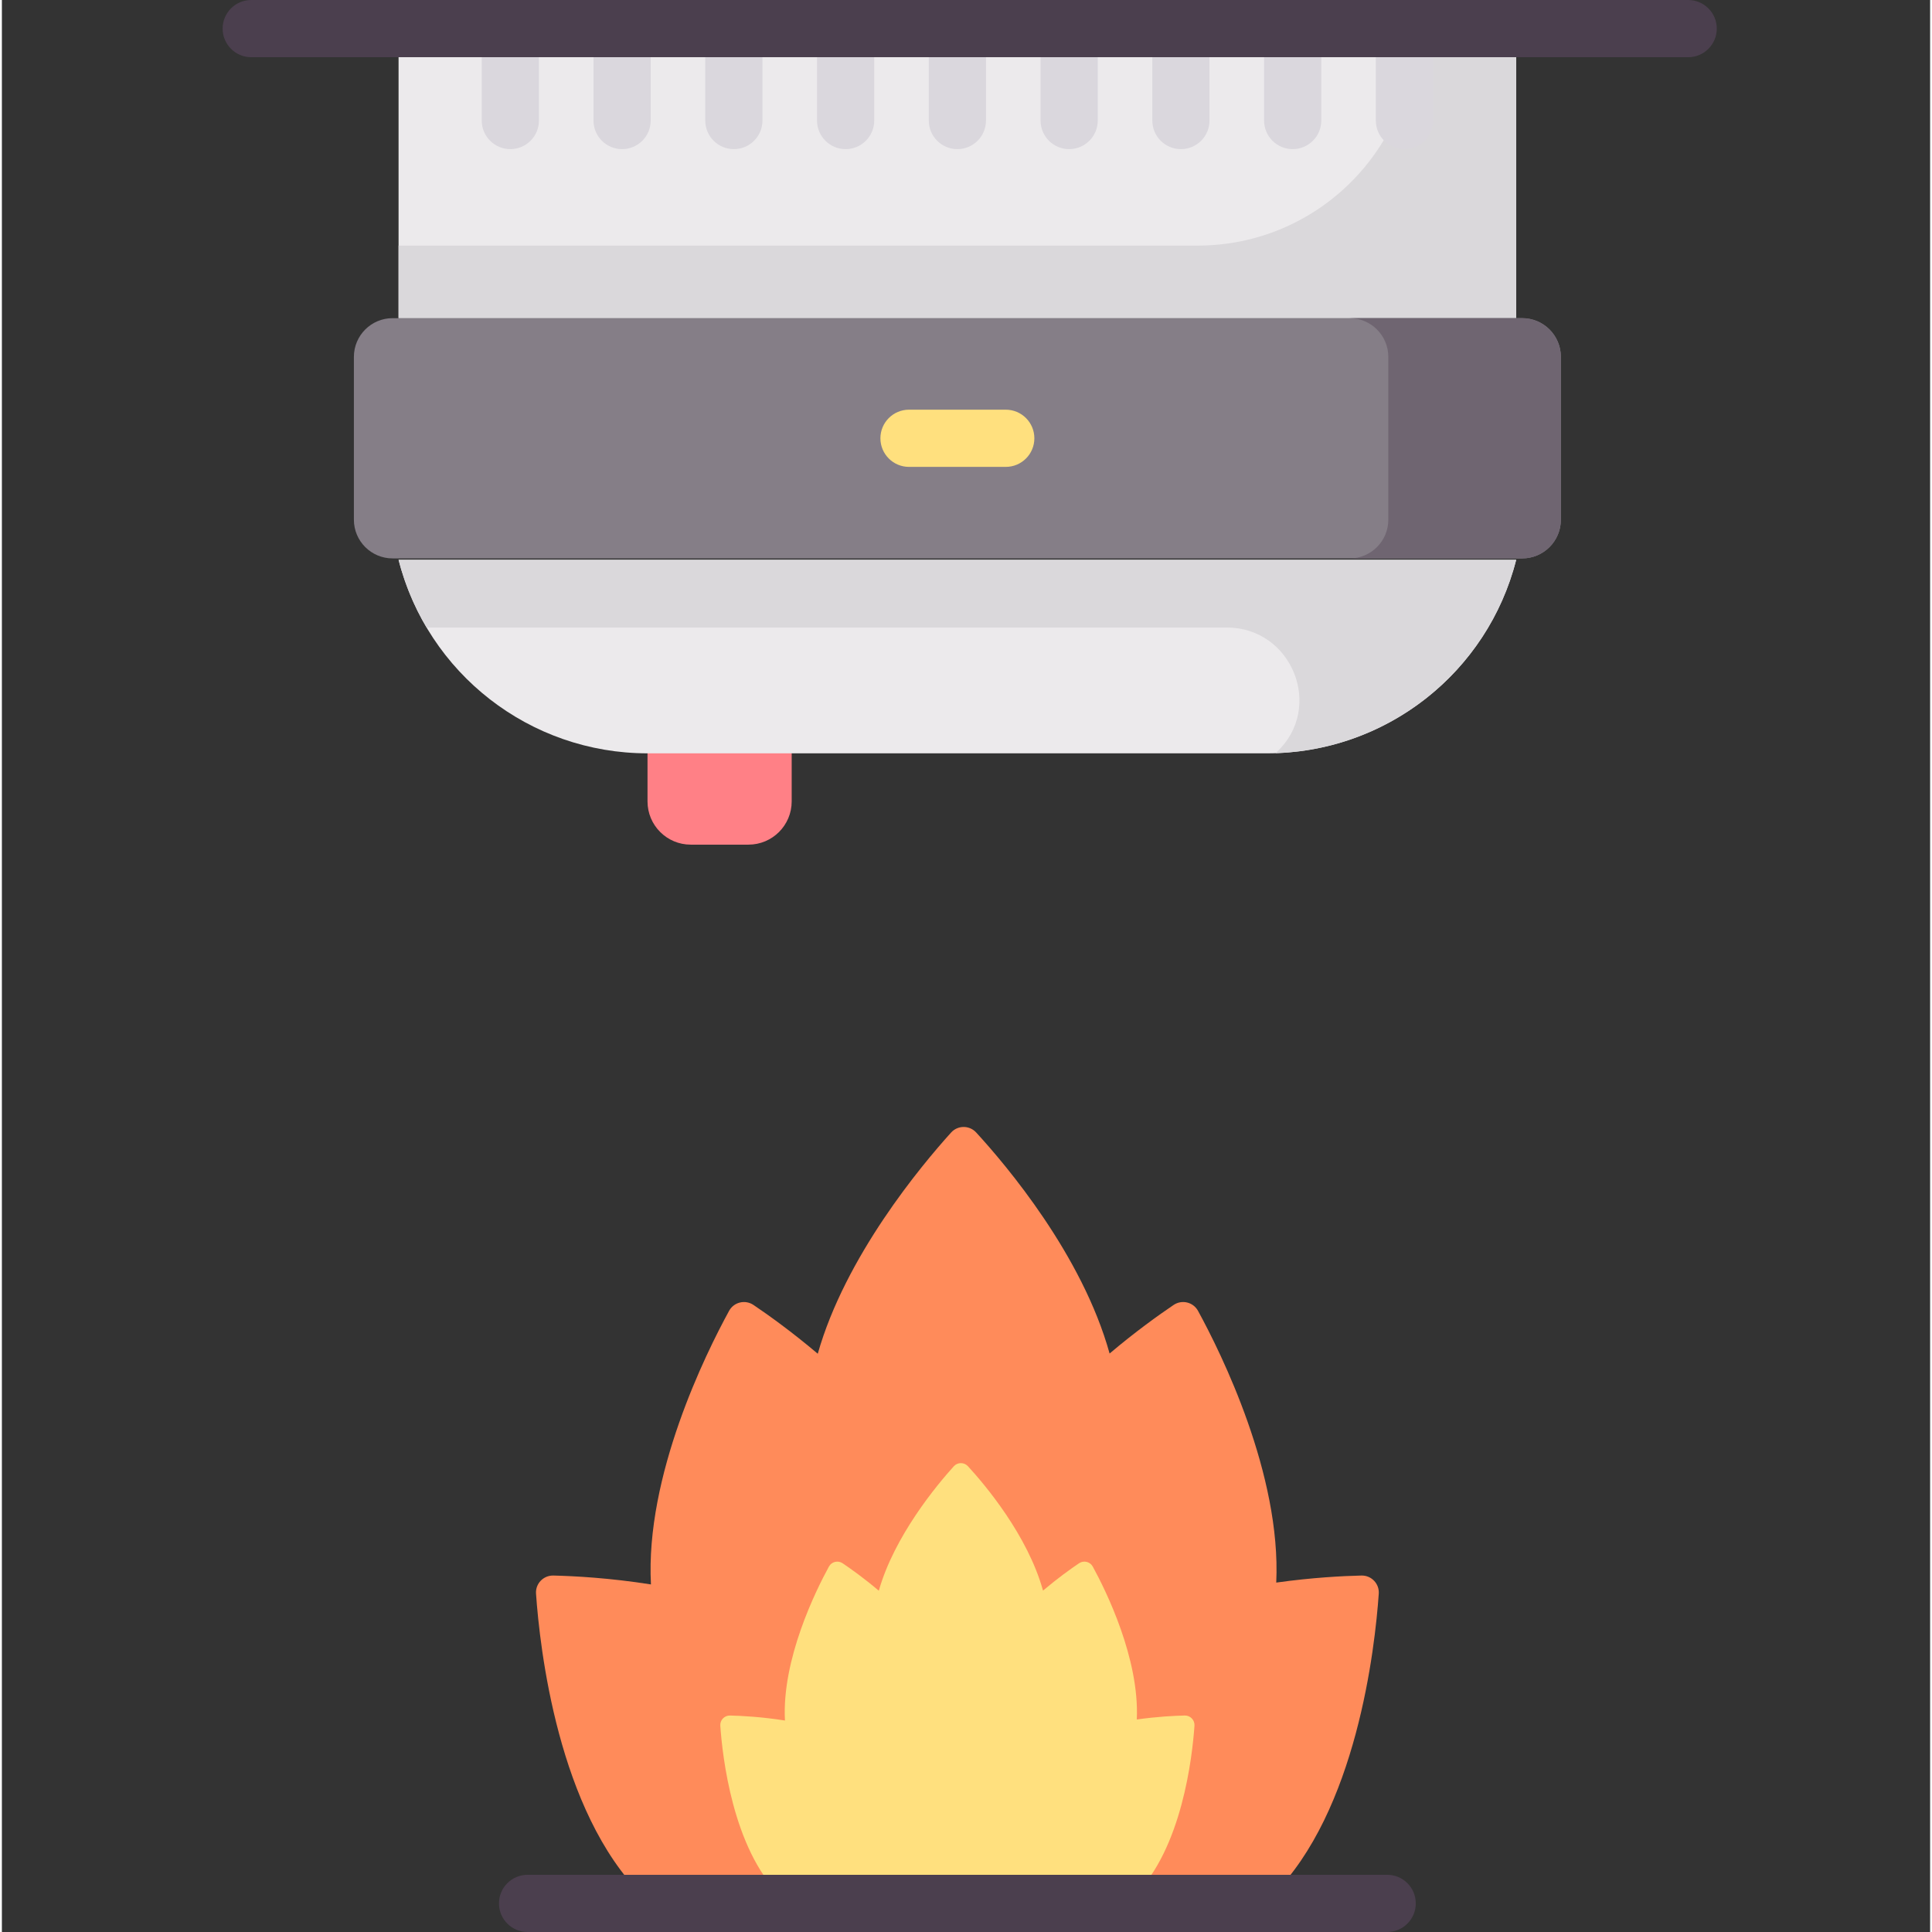<svg height="512pt" viewBox="-58 0 511 512" width="512pt" xmlns="http://www.w3.org/2000/svg"><rect x="-58" y="0" width="511" height="512" fill="#333333" stroke="none"/><path d="m47.125 7.578h296.184v76.738h-296.184zm0 0" fill="#eceaec"/><path d="m316.383 7.578c0 31.762-25.746 57.508-57.504 57.508h-211.754v19.23h296.184v-76.738zm0 0" fill="#dad8db"/><path d="m344.891 147.984h-299.348c-5.664 0-10.258-4.59-10.258-10.258v-43.152c0-5.664 4.594-10.258 10.258-10.258h299.348c5.664 0 10.258 4.594 10.258 10.258v43.152c0 5.668-4.594 10.258-10.258 10.258zm0 0" fill="#857e87"/><path d="m344.891 84.316h-45.73c5.664 0 10.258 4.594 10.258 10.258v43.152c0 5.668-4.594 10.258-10.258 10.258h45.73c5.664 0 10.258-4.59 10.258-10.258v-43.152c0-5.664-4.594-10.258-10.258-10.258zm0 0" fill="#6f6571"/><path d="m139.848 223.84h-15.297c-6.324 0-11.453-5.129-11.453-11.457v-22.742h38.207v22.742c0 6.328-5.129 11.457-11.457 11.457zm0 0" fill="#ff8086"/><path d="m277.336 199.641h-164.238c-31.129 0-58.293-21.117-65.973-51.289h296.184c-7.676 30.172-34.84 51.289-65.973 51.289zm0 0" fill="#eceaec"/><path d="m47.125 148.352c1.641 6.438 4.172 12.457 7.43 17.953h212.074c17.293 0 25.844 21.246 13.188 33.027-.094.09-.191.176-.285.262 30.207-.965 56.281-21.781 63.777-51.238h-296.184zm0 0" fill="#dad8db"/><g fill="#dad7dd"><path d="m76.746 39.52c-4.188 0-7.582-3.391-7.582-7.578v-24.363c0-4.184 3.395-7.578 7.582-7.578 4.184 0 7.578 3.395 7.578 7.578v24.363c0 4.188-3.395 7.578-7.578 7.578zm0 0"/><path d="m106.363 39.52c-4.188 0-7.582-3.391-7.582-7.578v-24.363c0-4.184 3.395-7.578 7.582-7.578s7.578 3.395 7.578 7.578v24.363c0 4.188-3.391 7.578-7.578 7.578zm0 0"/><path d="m135.98 39.52c-4.184 0-7.578-3.391-7.578-7.578v-24.363c0-4.184 3.395-7.578 7.578-7.578 4.188 0 7.582 3.395 7.582 7.578v24.363c-.004 4.188-3.395 7.578-7.582 7.578zm0 0"/><path d="m165.598 39.52c-4.184 0-7.578-3.391-7.578-7.578v-24.363c0-4.184 3.395-7.578 7.578-7.578 4.188 0 7.582 3.395 7.582 7.578v24.363c0 4.188-3.395 7.578-7.582 7.578zm0 0"/><path d="m195.219 39.52c-4.188 0-7.582-3.391-7.582-7.578v-24.363c0-4.184 3.395-7.578 7.582-7.578 4.184 0 7.578 3.395 7.578 7.578v24.363c0 4.188-3.395 7.578-7.578 7.578zm0 0"/><path d="m224.836 39.52c-4.188 0-7.578-3.391-7.578-7.578v-24.363c0-4.184 3.391-7.578 7.578-7.578 4.184 0 7.578 3.395 7.578 7.578v24.363c0 4.188-3.395 7.578-7.578 7.578zm0 0"/><path d="m254.453 39.52c-4.188 0-7.578-3.391-7.578-7.578v-24.363c0-4.184 3.391-7.578 7.578-7.578s7.578 3.395 7.578 7.578v24.363c0 4.188-3.391 7.578-7.578 7.578zm0 0"/><path d="m284.07 39.52c-4.184 0-7.578-3.391-7.578-7.578v-24.363c0-4.184 3.395-7.578 7.578-7.578 4.188 0 7.582 3.395 7.582 7.578v24.363c0 4.188-3.395 7.578-7.582 7.578zm0 0"/><path d="m313.688 39.52c-4.184 0-7.578-3.391-7.578-7.578v-24.363c0-4.184 3.395-7.578 7.578-7.578 4.188 0 7.582 3.395 7.582 7.578v24.363c0 4.188-3.395 7.578-7.582 7.578zm0 0"/></g><path d="m208.039 123.73h-25.645c-4.184 0-7.578-3.391-7.578-7.578s3.395-7.582 7.578-7.582h25.645c4.188 0 7.578 3.395 7.578 7.582s-3.391 7.578-7.578 7.578zm0 0" fill="#ffe07e"/><path d="m278.633 502.355c22.422-22.305 27.25-65.574 28.254-80.02.18-2.645-1.953-4.863-4.602-4.801-4.871.113-13.02.527-22.566 1.867 1.324-28.668-14.562-60.727-20.734-72.016-1.273-2.324-4.266-3.043-6.465-1.559-3.848 2.598-10.055 7.023-16.965 12.871-7.238-26.082-27.355-49.863-35.359-58.578-1.793-1.953-4.871-1.949-6.648.016-7.949 8.797-28.027 32.84-35.332 58.621-6.938-5.875-13.172-10.324-17.035-12.93-2.199-1.48-5.191-.766-6.465 1.559-6.207 11.352-22.238 43.715-20.707 72.504-10.961-1.734-20.434-2.227-25.855-2.355-2.652-.062-4.785 2.156-4.602 4.801 1.004 14.445 5.828 57.715 28.25 80.02" fill="#ff8b5a"/><path d="m242.152 502.355c12.617-12.551 15.332-36.895 15.895-45.023.105-1.488-1.098-2.738-2.586-2.703-2.742.066-7.324.297-12.699 1.051.746-16.129-8.191-34.168-11.668-40.52-.715-1.309-2.398-1.711-3.637-.879-2.164 1.461-5.656 3.953-9.547 7.242-4.07-14.672-15.391-28.055-19.895-32.957-1.008-1.098-2.742-1.098-3.742.008-4.473 4.949-15.77 18.477-19.879 32.984-3.902-3.305-7.41-5.809-9.586-7.273-1.234-.836-2.918-.434-3.637.875-3.492 6.391-12.512 24.598-11.652 40.797-6.164-.977-11.496-1.254-14.547-1.324-1.492-.035-2.691 1.211-2.586 2.699.562 8.129 3.277 32.473 15.895 45.023" fill="#ffe07e"/><path d="m309.117 512h-227.801c-4.188 0-7.582-3.395-7.582-7.578 0-4.188 3.395-7.582 7.582-7.582h227.805c4.184 0 7.578 3.395 7.578 7.582 0 4.184-3.395 7.578-7.582 7.578zm0 0" fill="#4b3f4e"/><path d="m388.883 0h-380.805c-4.184 0-7.578 3.395-7.578 7.578 0 4.188 3.395 7.582 7.578 7.582h380.809c4.184 0 7.578-3.395 7.578-7.582 0-4.184-3.395-7.578-7.582-7.578zm0 0" fill="#4b3f4e"/></svg>